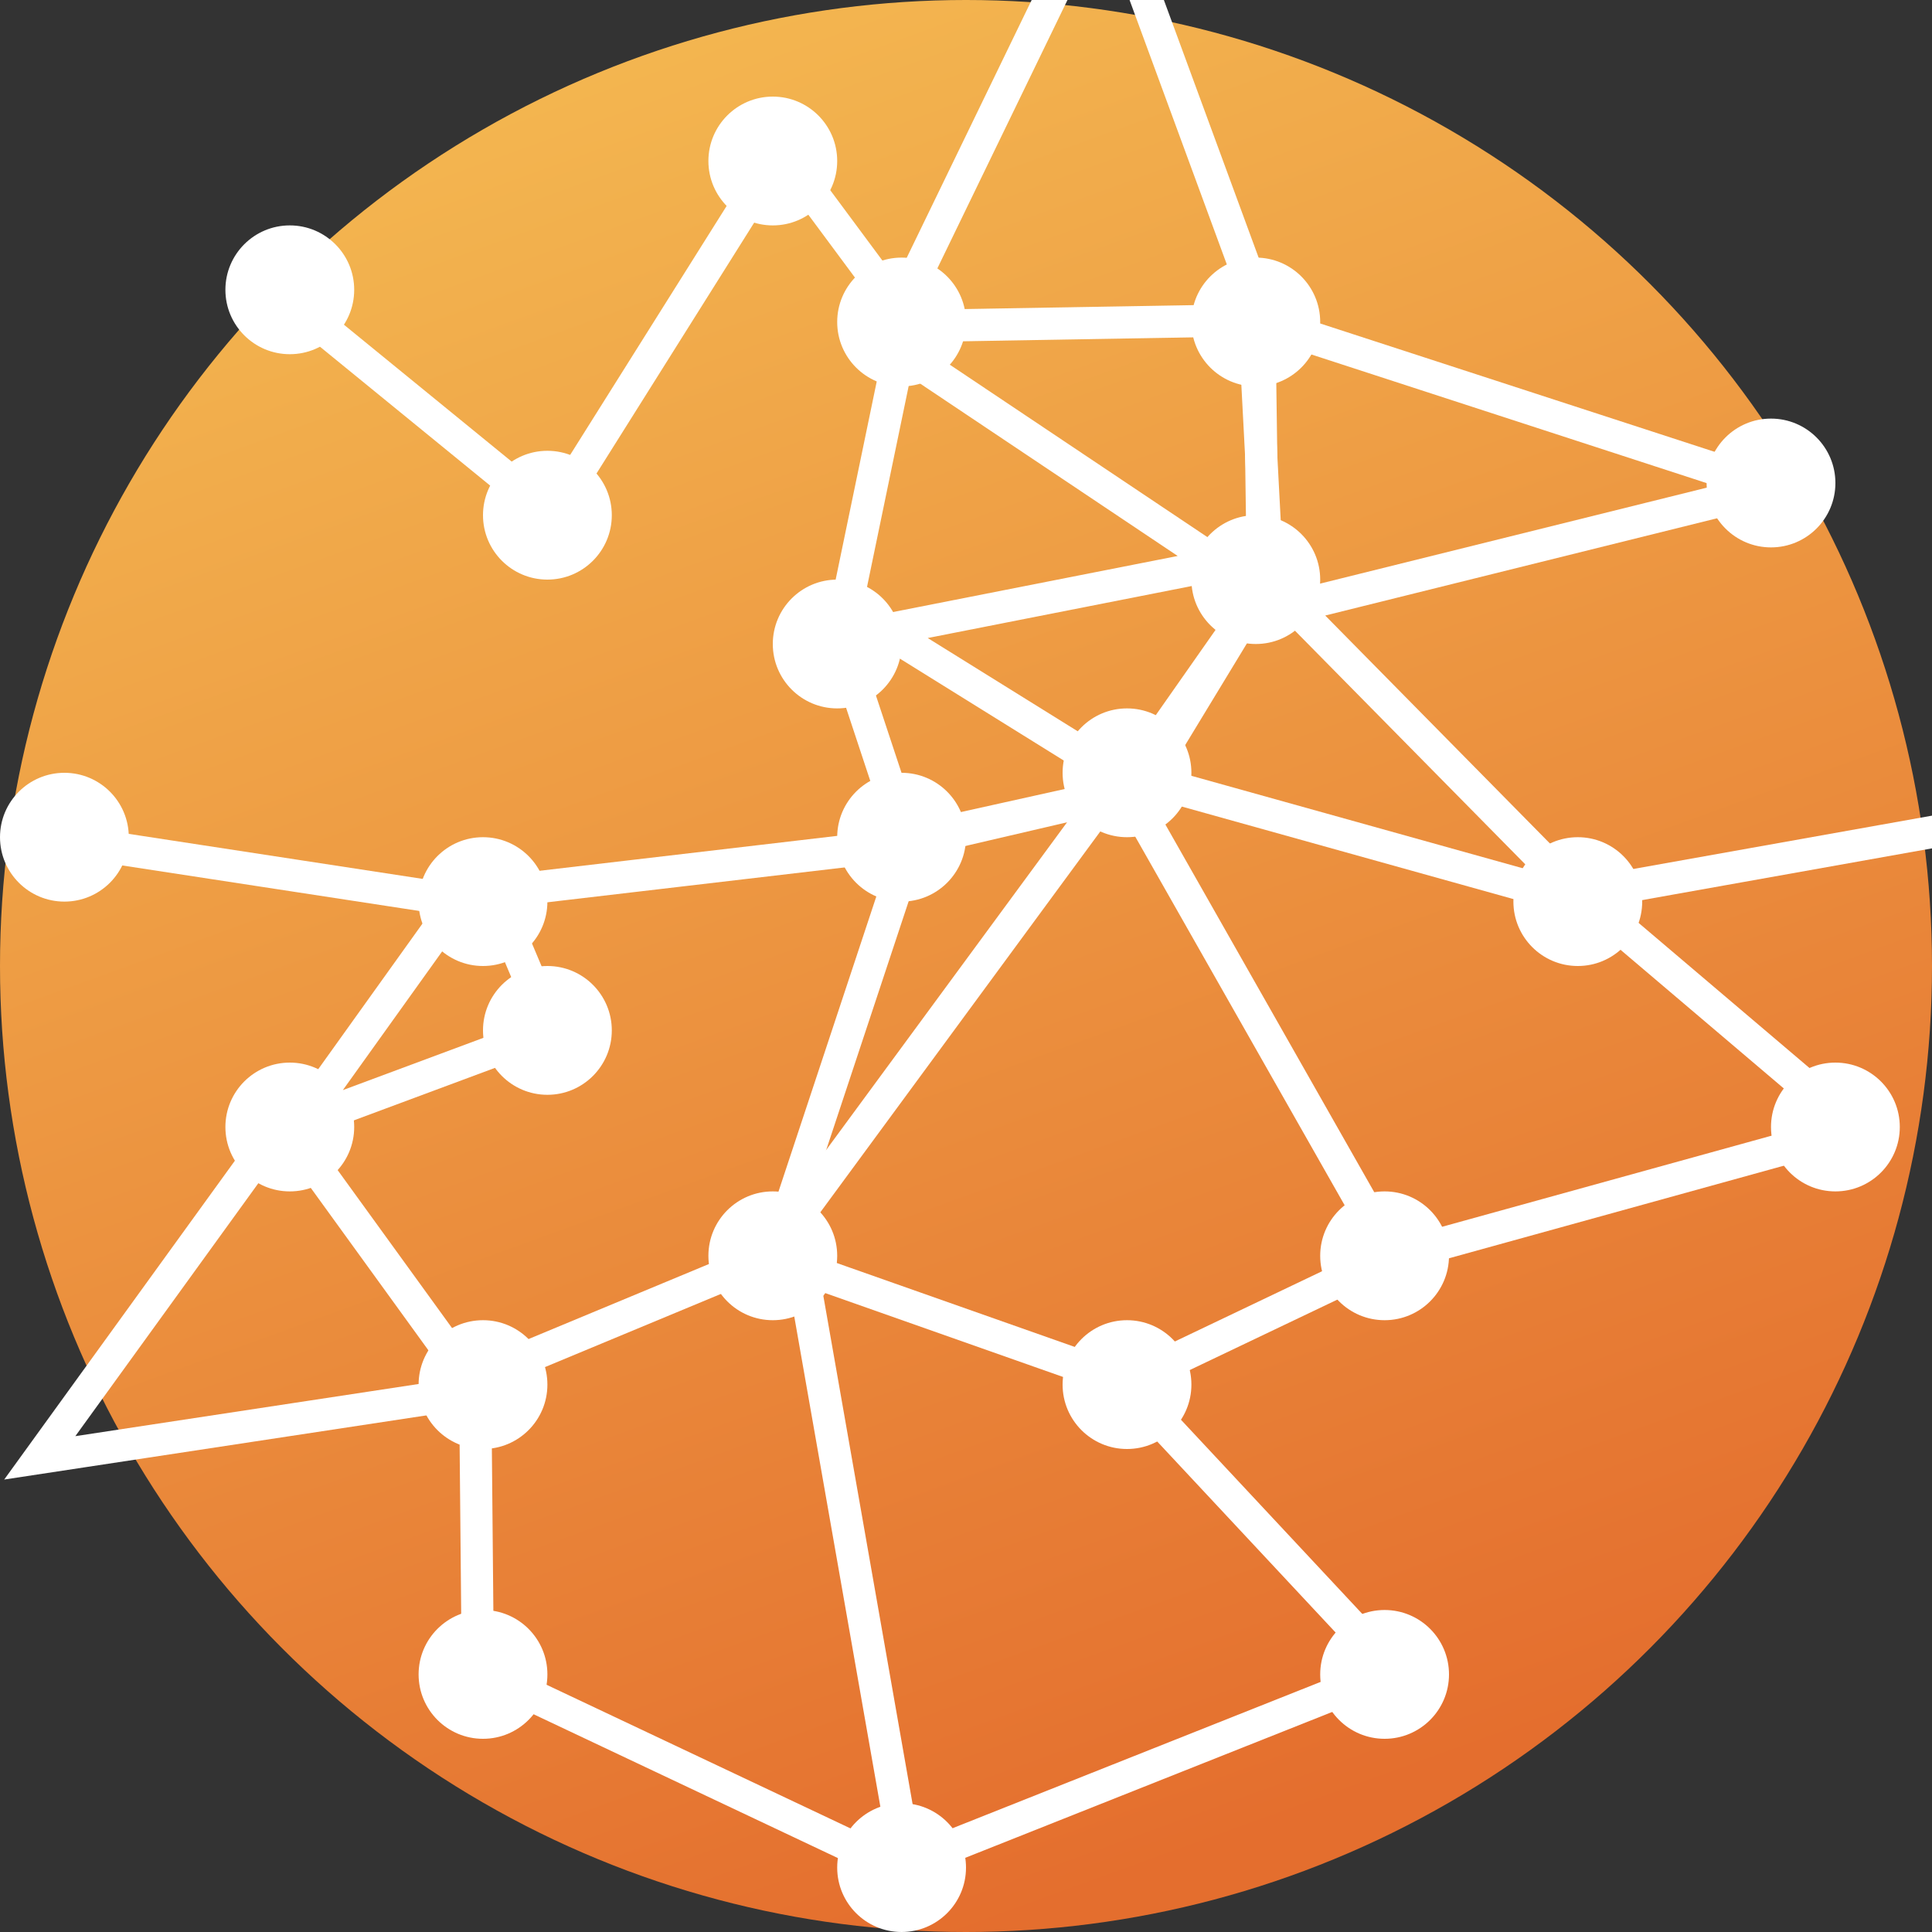 <?xml version="1.0" encoding="UTF-8" standalone="no"?>
<svg width="60px" height="60px" viewBox="0 0 60 60" version="1.1" xmlns="http://www.w3.org/2000/svg" xmlns:xlink="http://www.w3.org/1999/xlink" xmlns:sketch="http://www.bohemiancoding.com/sketch/ns">
    <rect x="0" y="0" width="60" height="60" fill="#333333" stroke="none"/>
    <!-- Generator: Sketch 3.3.3 (12072) - http://www.bohemiancoding.com/sketch -->
    <title>Group</title>
    <desc>Created with Sketch.</desc>
    <defs>
        <linearGradient x1="0%" y1="-37.589%" x2="50%" y2="100%" id="linearGradient-1">
            <stop stop-color="#FBDA61" offset="0%"></stop>
            <stop stop-color="#E46E2E" offset="100%"></stop>
        </linearGradient>
    </defs>
    <g id="Page-1" stroke="none" stroke-width="1" fill="none" fill-rule="evenodd" sketch:type="MSPage">
        <g id="About---Desktop" sketch:type="MSArtboardGroup" transform="translate(-570, -483)">
            <g id="Group" sketch:type="MSLayerGroup" transform="translate(570, 479)">
                <circle id="Oval-83" fill="url(#linearGradient-1)" sketch:type="MSShapeGroup" cx="30" cy="34" r="30"></circle>
                <circle id="Oval-84" fill="#FFFFFF" sketch:type="MSShapeGroup" cx="17" cy="20" r="2"></circle>
                <circle id="Oval-84-Copy" fill="#FFFFFF" sketch:type="MSShapeGroup" cx="28" cy="14" r="2"></circle>
                <circle id="Oval-84-Copy-20" fill="#FFFFFF" sketch:type="MSShapeGroup" cx="24" cy="9" r="2"></circle>
                <circle id="Oval-84-Copy-2" fill="#FFFFFF" sketch:type="MSShapeGroup" cx="26" cy="24" r="2"></circle>
                <circle id="Oval-84-Copy-3" fill="#FFFFFF" sketch:type="MSShapeGroup" cx="17" cy="36" r="2"></circle>
                <circle id="Oval-84-Copy-4" fill="#FFFFFF" sketch:type="MSShapeGroup" cx="35" cy="47" r="2"></circle>
                <circle id="Oval-84-Copy-5" fill="#FFFFFF" sketch:type="MSShapeGroup" cx="15" cy="47" r="2"></circle>
                <circle id="Oval-84-Copy-22" fill="#FFFFFF" sketch:type="MSShapeGroup" cx="15" cy="56" r="2"></circle>
                <circle id="Oval-84-Copy-6" fill="#FFFFFF" sketch:type="MSShapeGroup" cx="24" cy="43" r="2"></circle>
                <circle id="Oval-84-Copy-7" fill="#FFFFFF" sketch:type="MSShapeGroup" cx="55" cy="19" r="2"></circle>
                <circle id="Oval-84-Copy-8" fill="#FFFFFF" sketch:type="MSShapeGroup" cx="57" cy="39" r="2"></circle>
                <circle id="Oval-84-Copy-9" fill="#FFFFFF" sketch:type="MSShapeGroup" cx="49" cy="32" r="2"></circle>
                <circle id="Oval-84-Copy-10" fill="#FFFFFF" sketch:type="MSShapeGroup" cx="39" cy="14" r="2"></circle>
                <circle id="Oval-84-Copy-21" fill="#FFFFFF" sketch:type="MSShapeGroup" cx="28" cy="30" r="2"></circle>
                <circle id="Oval-84-Copy-11" fill="#FFFFFF" sketch:type="MSShapeGroup" cx="35" cy="28" r="2"></circle>
                <circle id="Oval-84-Copy-12" fill="#FFFFFF" sketch:type="MSShapeGroup" cx="39" cy="22" r="2"></circle>
                <circle id="Oval-84-Copy-13" fill="#FFFFFF" sketch:type="MSShapeGroup" cx="28" cy="62" r="2"></circle>
                <circle id="Oval-84-Copy-14" fill="#FFFFFF" sketch:type="MSShapeGroup" cx="2" cy="30" r="2"></circle>
                <circle id="Oval-84-Copy-15" fill="#FFFFFF" sketch:type="MSShapeGroup" cx="9" cy="13" r="2"></circle>
                <circle id="Oval-84-Copy-16" fill="#FFFFFF" sketch:type="MSShapeGroup" cx="15" cy="32" r="2"></circle>
                <circle id="Oval-84-Copy-17" fill="#FFFFFF" sketch:type="MSShapeGroup" cx="9" cy="39" r="2"></circle>
                <circle id="Oval-84-Copy-18" fill="#FFFFFF" sketch:type="MSShapeGroup" cx="43" cy="56" r="2"></circle>
                <circle id="Oval-84-Copy-19" fill="#FFFFFF" sketch:type="MSShapeGroup" cx="43" cy="43" r="2"></circle>
                <path d="M9.024,13.377 L17.127,19.99 L24.243,8.668 L28.29,14.126 L39.109,13.941 L39.224,22.194 L35.397,28.498 L28.167,30.103 L26.086,23.816 L27.938,14.884 L37.857,21.523 L27.47,23.569 L35.397,28.498 L27.938,30.235 L15.311,31.716 L17.11,35.984 L9.289,38.893 L14.244,31.972 L2.905,30.235" id="Path-2682" stroke="#FFFFFF" sketch:type="MSShapeGroup"></path>
                <path d="M8.784,38.841 L14.843,47.207 L1.235,49.275 L8.784,38.841 Z" id="Path-2683" stroke="#FFFFFF" sketch:type="MSShapeGroup"></path>
                <path d="M39.333,14.116 L34.311,0.461 L27.679,14.142" id="Path-2684" stroke="#FFFFFF" sketch:type="MSShapeGroup"></path>
                <path d="M55.062,19.149 C55.062,19.149 54.675,19.023 54.481,18.959 C49.302,17.274 38.944,13.903 38.944,13.903 L39.376,22.113 C37.967,24.124 35.177,28.104 35.177,28.104 L49.238,32.027 L40.184,22.842 L55.062,19.149 Z" id="Path-2685" stroke="#FFFFFF" sketch:type="MSShapeGroup"></path>
                <path d="M28.295,30.172 L24.06,42.947 L14.755,46.817 L14.839,55.866 L27.837,62.009 L43.262,55.877 L34.865,46.885 L24.909,43.374 L27.931,60.581" id="Path-2686" stroke="#FFFFFF" sketch:type="MSShapeGroup"></path>
                <path d="M34.983,46.932 L43.225,42.999 L34.785,28.141 L24.173,42.577" id="Path-2687" stroke="#FFFFFF" sketch:type="MSShapeGroup"></path>
                <path d="M43.142,43.072 L57.651,39.06 L49.086,31.787 L63.97,29.13" id="Path-2688" stroke="#FFFFFF" sketch:type="MSShapeGroup"></path>
            </g>
        </g>
    </g>
</svg>